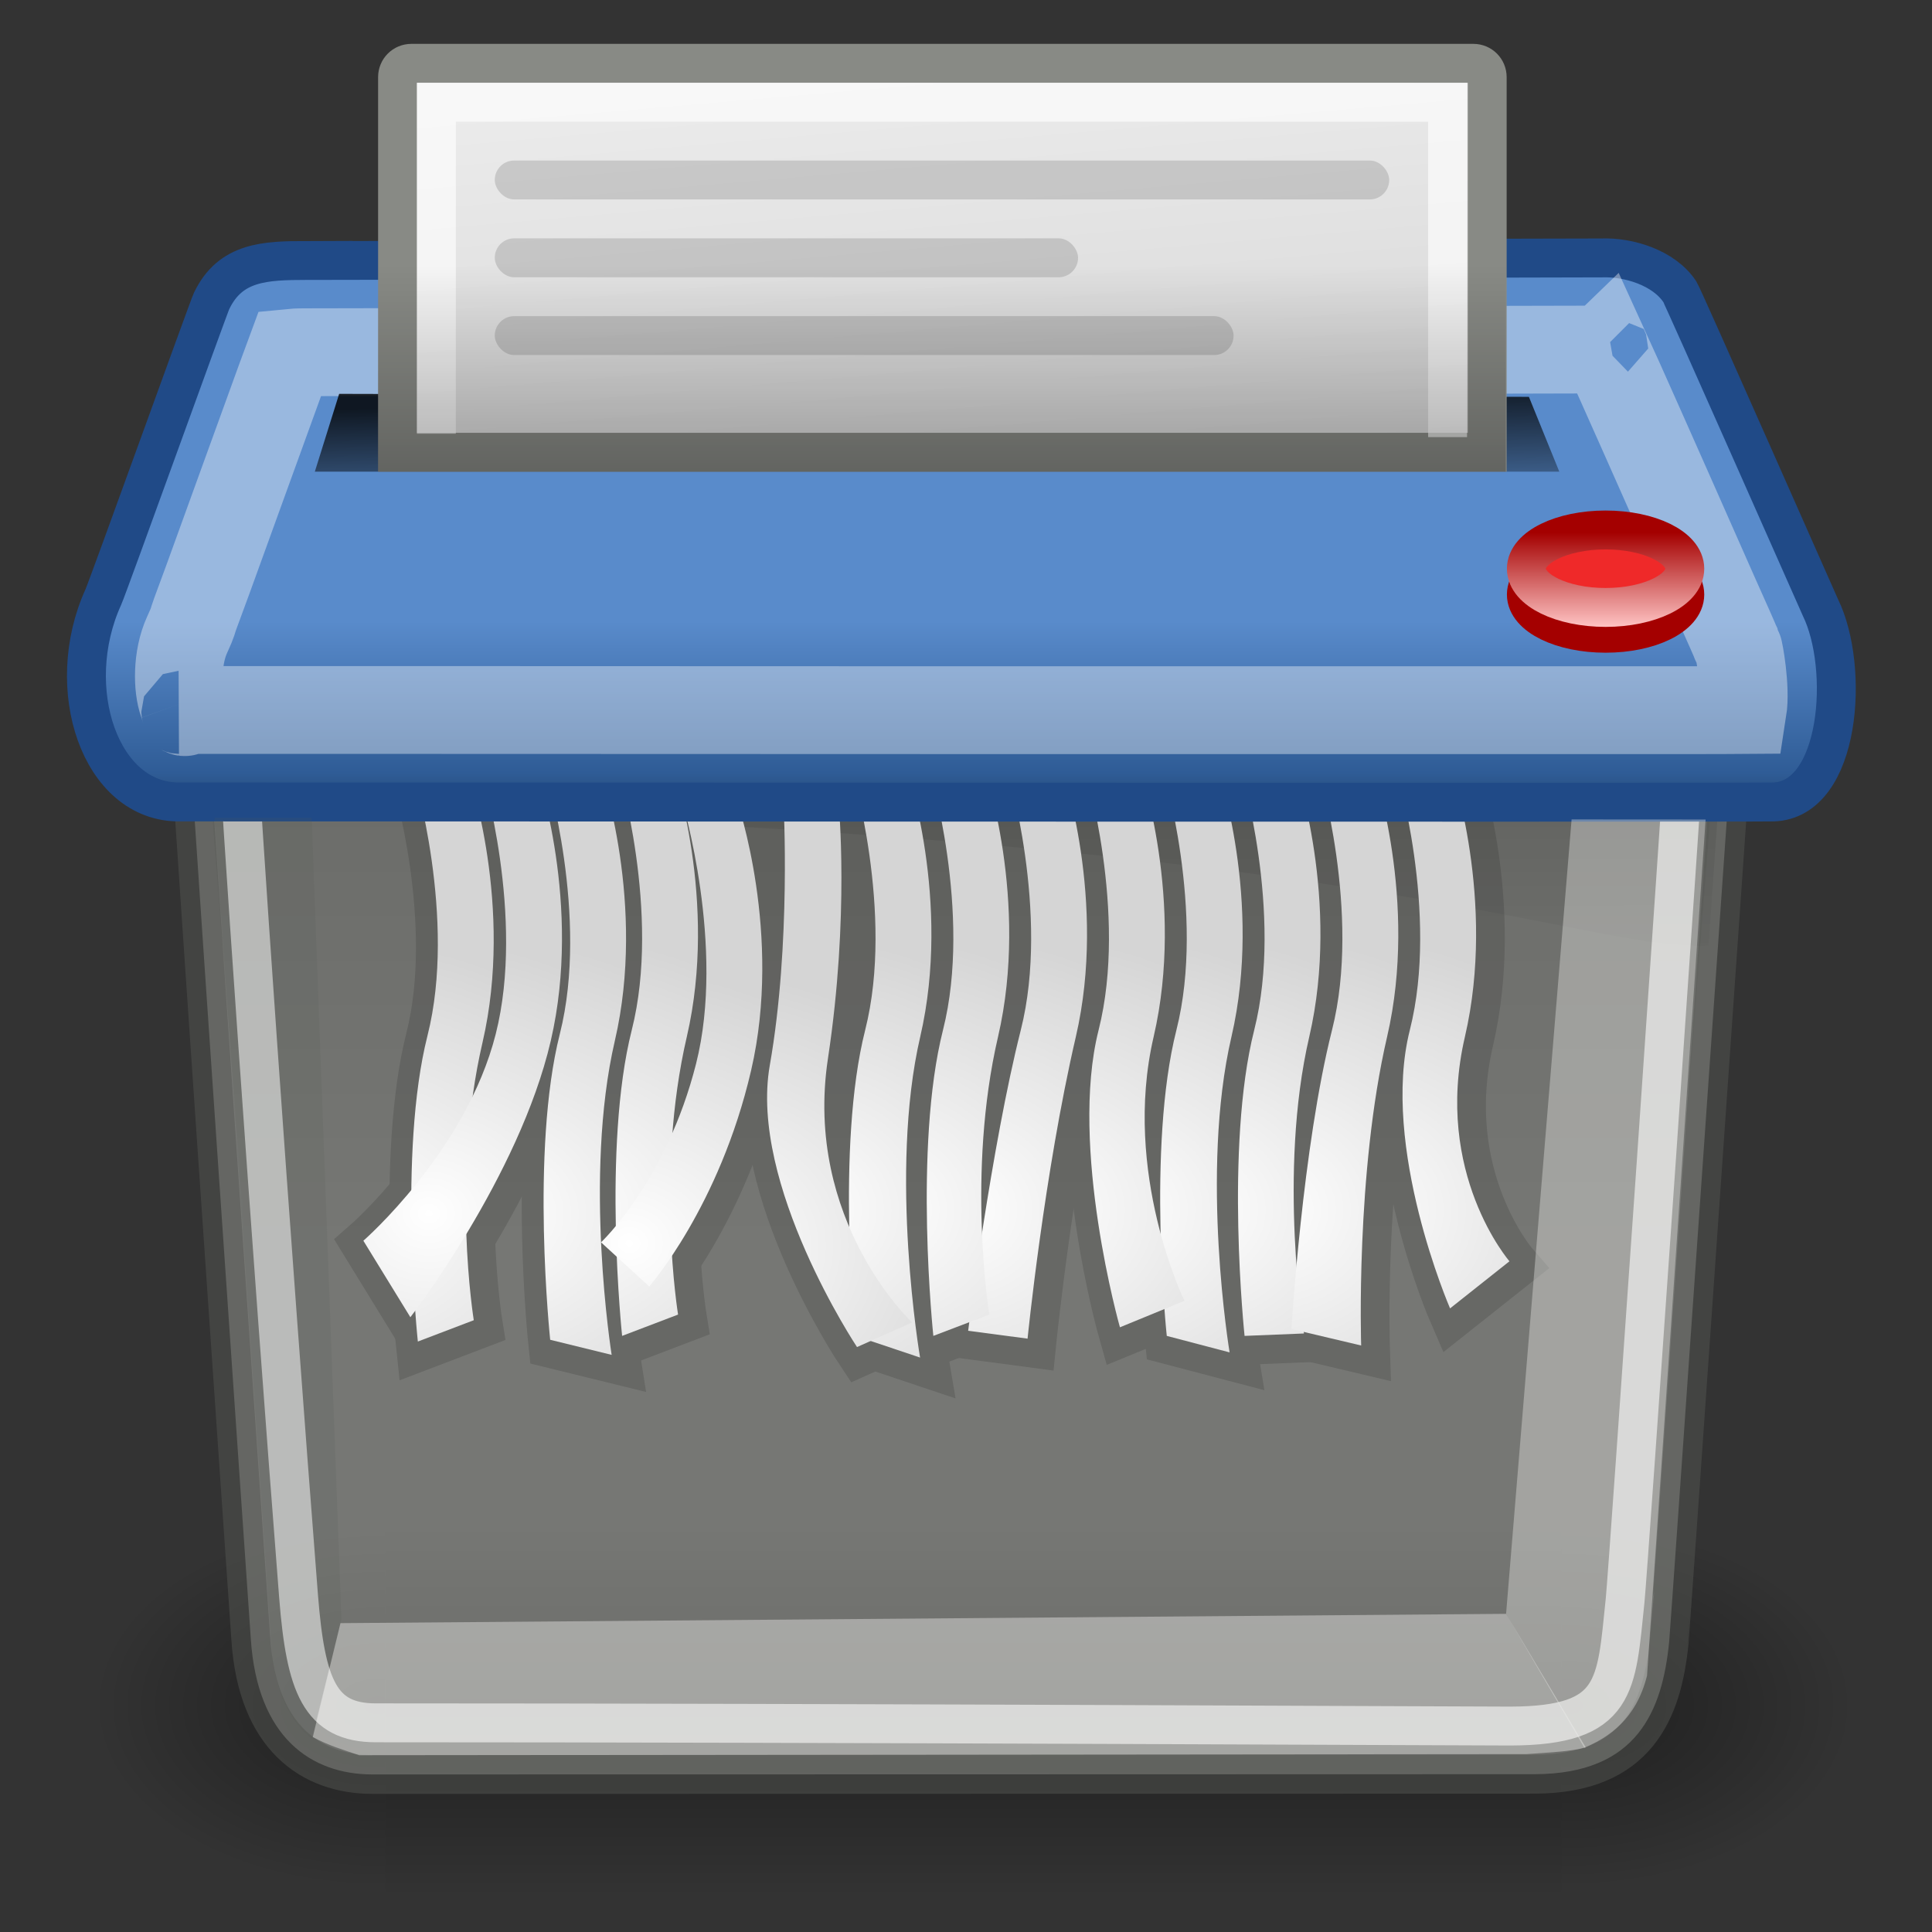 <?xml version="1.0" encoding="UTF-8" standalone="no"?>
<!-- Created with Inkscape (http://www.inkscape.org/) -->

<svg
   xmlns:dc="http://purl.org/dc/elements/1.1/"
   xmlns:cc="http://creativecommons.org/ns#"
   xmlns:rdf="http://www.w3.org/1999/02/22-rdf-syntax-ns#"
   xmlns:svg="http://www.w3.org/2000/svg"
   xmlns="http://www.w3.org/2000/svg"
   xmlns:xlink="http://www.w3.org/1999/xlink"
   xmlns:sodipodi="http://sodipodi.sourceforge.net/DTD/sodipodi-0.dtd"
   xmlns:inkscape="http://www.inkscape.org/namespaces/inkscape"
   width="22"
   height="22"
   id="svg57"
   sodipodi:version="0.32"
   inkscape:version="0.92.2 (5c3e80d, 2017-08-06)"
   sodipodi:docname="edit-delete.svg"
   inkscape:output_extension="org.inkscape.output.svg.inkscape"
   version="1.1">
  <rect width="100%" height="100%" fill="#333333" stroke="none"/>
  <defs
     id="defs3">
    <inkscape:perspective
       sodipodi:type="inkscape:persp3d"
       inkscape:vp_x="0 : 24 : 1"
       inkscape:vp_y="0 : 1000 : 0"
       inkscape:vp_z="48 : 24 : 1"
       inkscape:persp3d-origin="24 : 16 : 1"
       id="perspective141" />
    <linearGradient
       id="linearGradient3241">
      <stop
         style="stop-color:white;stop-opacity:1;"
         offset="0"
         id="stop3243" />
      <stop
         style="stop-color:white;stop-opacity:0;"
         offset="1"
         id="stop3245" />
    </linearGradient>
    <linearGradient
       id="linearGradient3229">
      <stop
         style="stop-color:#598bcb;stop-opacity:1;"
         offset="0"
         id="stop3231" />
      <stop
         id="stop3249"
         offset="0.757"
         style="stop-color:#2f5c96;stop-opacity:1;" />
      <stop
         style="stop-color:#203e65;stop-opacity:1;"
         offset="1"
         id="stop3233" />
    </linearGradient>
    <linearGradient
       inkscape:collect="always"
       id="linearGradient3175">
      <stop
         style="stop-color:black;stop-opacity:1;"
         offset="0"
         id="stop3177" />
      <stop
         style="stop-color:black;stop-opacity:0;"
         offset="1"
         id="stop3179" />
    </linearGradient>
    <linearGradient
       inkscape:collect="always"
       id="linearGradient3159">
      <stop
         style="stop-color:black;stop-opacity:1;"
         offset="0"
         id="stop3161" />
      <stop
         style="stop-color:black;stop-opacity:0;"
         offset="1"
         id="stop3163" />
    </linearGradient>
    <linearGradient
       id="linearGradient3141">
      <stop
         style="stop-color:#a40000;stop-opacity:1;"
         offset="0"
         id="stop3143" />
      <stop
         style="stop-color:#ffc4c4;stop-opacity:1;"
         offset="1"
         id="stop3145" />
    </linearGradient>
    <linearGradient
       id="linearGradient3008">
      <stop
         style="stop-color:white;stop-opacity:1;"
         offset="0"
         id="stop3010" />
      <stop
         style="stop-color:#d3d3d3;stop-opacity:1;"
         offset="1"
         id="stop3012" />
    </linearGradient>
    <linearGradient
       id="linearGradient2978">
      <stop
         style="stop-color:white;stop-opacity:1;"
         offset="0"
         id="stop2980" />
      <stop
         style="stop-color:#d5d5d5;stop-opacity:1;"
         offset="1"
         id="stop2982" />
    </linearGradient>
    <linearGradient
       inkscape:collect="always"
       id="linearGradient2964">
      <stop
         style="stop-color:black;stop-opacity:1;"
         offset="0"
         id="stop2966" />
      <stop
         style="stop-color:black;stop-opacity:0;"
         offset="1"
         id="stop2968" />
    </linearGradient>
    <radialGradient
       inkscape:collect="always"
       xlink:href="#linearGradient5060"
       id="radialGradient6719"
       gradientUnits="userSpaceOnUse"
       gradientTransform="matrix(-2.774,0,0,1.97,112.762,-872.885)"
       cx="605.714"
       cy="486.648"
       fx="605.714"
       fy="486.648"
       r="117.143" />
    <linearGradient
       inkscape:collect="always"
       id="linearGradient5060">
      <stop
         style="stop-color:black;stop-opacity:1;"
         offset="0"
         id="stop5062" />
      <stop
         style="stop-color:black;stop-opacity:0;"
         offset="1"
         id="stop5064" />
    </linearGradient>
    <radialGradient
       inkscape:collect="always"
       xlink:href="#linearGradient5060"
       id="radialGradient6717"
       gradientUnits="userSpaceOnUse"
       gradientTransform="matrix(2.774,0,0,1.97,-1891.633,-872.885)"
       cx="605.714"
       cy="486.648"
       fx="605.714"
       fy="486.648"
       r="117.143" />
    <linearGradient
       id="linearGradient5048">
      <stop
         style="stop-color:black;stop-opacity:0;"
         offset="0"
         id="stop5050" />
      <stop
         id="stop5056"
         offset="0.5"
         style="stop-color:black;stop-opacity:1;" />
      <stop
         style="stop-color:black;stop-opacity:0;"
         offset="1"
         id="stop5052" />
    </linearGradient>
    <linearGradient
       inkscape:collect="always"
       xlink:href="#linearGradient5048"
       id="linearGradient6715"
       gradientUnits="userSpaceOnUse"
       gradientTransform="matrix(2.774,0,0,1.97,-1892.179,-872.885)"
       x1="302.857"
       y1="366.648"
       x2="302.857"
       y2="609.505" />
    <linearGradient
       id="linearGradient381">
      <stop
         id="stop382"
         offset="0"
         style="stop-color:#ffffff;stop-opacity:1;" />
      <stop
         id="stop383"
         offset="1"
         style="stop-color:white;stop-opacity:0.845;" />
    </linearGradient>
    <linearGradient
       id="linearGradient368">
      <stop
         style="stop-color:#ffffff;stop-opacity:0.103;"
         offset="0"
         id="stop369" />
      <stop
         style="stop-color:#ffffff;stop-opacity:0;"
         offset="1"
         id="stop372" />
    </linearGradient>
    <linearGradient
       id="linearGradient1065">
      <stop
         style="stop-color:#b5c051;stop-opacity:1;"
         offset="0"
         id="stop1066" />
      <stop
         style="stop-color:#858e3f;stop-opacity:1;"
         offset="1"
         id="stop1067" />
    </linearGradient>
    <linearGradient
       id="linearGradient172">
      <stop
         id="stop173"
         offset="0"
         style="stop-color:#616c08;stop-opacity:1;" />
      <stop
         id="stop174"
         offset="1"
         style="stop-color:#495106;stop-opacity:1;" />
    </linearGradient>
    <linearGradient
       id="linearGradient161">
      <stop
         id="stop162"
         offset="0"
         style="stop-color:#575955;stop-opacity:1;" />
      <stop
         id="stop163"
         offset="1"
         style="stop-color:#7c7e79;stop-opacity:1;" />
    </linearGradient>
    <linearGradient
       id="linearGradient157">
      <stop
         id="stop158"
         offset="0"
         style="stop-color:#babdb6;stop-opacity:1;" />
      <stop
         id="stop159"
         offset="1"
         style="stop-color:#f1f5ec;stop-opacity:1;" />
    </linearGradient>
    <linearGradient
       id="linearGradient149"
       inkscape:collect="always">
      <stop
         id="stop150"
         offset="0"
         style="stop-color:#000000;stop-opacity:1;" />
      <stop
         id="stop151"
         offset="1"
         style="stop-color:#000000;stop-opacity:0;" />
    </linearGradient>
    <linearGradient
       id="linearGradient1869">
      <stop
         style="stop-color:#c9c9c9;stop-opacity:1;"
         offset="0"
         id="stop1870" />
      <stop
         style="stop-color:#787a7b;stop-opacity:1;"
         offset="1"
         id="stop1871" />
    </linearGradient>
    <linearGradient
       gradientUnits="userSpaceOnUse"
       y2="69.461"
       x2="7.529"
       y1="27.377"
       x1="7.374"
       gradientTransform="matrix(3.495,0,0,0.344,-2.972,-0.034)"
       id="linearGradient152"
       xlink:href="#linearGradient149"
       inkscape:collect="always" />
    <linearGradient
       inkscape:collect="always"
       xlink:href="#linearGradient149"
       id="linearGradient2058"
       gradientUnits="userSpaceOnUse"
       gradientTransform="matrix(1.559,0,0,0.154,-1.025,26.741)"
       x1="7.374"
       y1="27.377"
       x2="7.529"
       y2="69.461" />
    <linearGradient
       inkscape:collect="always"
       xlink:href="#linearGradient2964"
       id="linearGradient2970"
       x1="27.5"
       y1="14"
       x2="27.625"
       y2="18.75"
       gradientUnits="userSpaceOnUse"
       gradientTransform="matrix(0.443,0,0,0.354,0.32,25.526)" />
    <radialGradient
       inkscape:collect="always"
       xlink:href="#linearGradient2978"
       id="radialGradient2984"
       cx="9.58"
       cy="33.588"
       fx="9.58"
       fy="33.588"
       r="2.553"
       gradientTransform="matrix(3.147,0.069,-0.06,2.745,-17.829,-61.797)"
       gradientUnits="userSpaceOnUse" />
    <radialGradient
       inkscape:collect="always"
       xlink:href="#linearGradient2978"
       id="radialGradient2988"
       gradientUnits="userSpaceOnUse"
       gradientTransform="matrix(3.147,0.069,-0.06,2.745,-16.182,-61.797)"
       cx="9.58"
       cy="33.588"
       fx="9.58"
       fy="33.588"
       r="2.553" />
    <radialGradient
       inkscape:collect="always"
       xlink:href="#linearGradient2978"
       id="radialGradient2992"
       gradientUnits="userSpaceOnUse"
       gradientTransform="matrix(3.147,0.069,-0.06,2.745,-14.333,-61.897)"
       cx="9.58"
       cy="33.588"
       fx="9.58"
       fy="33.588"
       r="2.553" />
    <radialGradient
       inkscape:collect="always"
       xlink:href="#linearGradient2978"
       id="radialGradient2996"
       gradientUnits="userSpaceOnUse"
       gradientTransform="matrix(3.147,0.069,-0.06,2.745,-12.68,-61.032)"
       cx="9.58"
       cy="33.588"
       fx="9.58"
       fy="33.588"
       r="2.553" />
    <radialGradient
       inkscape:collect="always"
       xlink:href="#linearGradient2978"
       id="radialGradient3000"
       gradientUnits="userSpaceOnUse"
       gradientTransform="matrix(3.147,0.069,-0.06,2.745,-10.785,-60.991)"
       cx="9.58"
       cy="33.588"
       fx="9.58"
       fy="33.588"
       r="2.553" />
    <radialGradient
       inkscape:collect="always"
       xlink:href="#linearGradient2978"
       id="radialGradient3004"
       gradientUnits="userSpaceOnUse"
       gradientTransform="matrix(3.147,0.069,-0.06,2.745,-19.584,-61.752)"
       cx="9.58"
       cy="33.588"
       fx="9.58"
       fy="33.588"
       r="2.553" />
    <linearGradient
       inkscape:collect="always"
       xlink:href="#linearGradient3008"
       id="linearGradient3097"
       gradientUnits="userSpaceOnUse"
       gradientTransform="matrix(0.436,0,0,0.533,0.75,25.117)"
       x1="26.151"
       y1="-5.74"
       x2="27.5"
       y2="13.352" />
    <radialGradient
       inkscape:collect="always"
       xlink:href="#linearGradient2978"
       id="radialGradient3107"
       gradientUnits="userSpaceOnUse"
       gradientTransform="matrix(3.147,0.069,-0.06,2.745,-8.333,-61.897)"
       cx="9.58"
       cy="33.588"
       fx="9.58"
       fy="33.588"
       r="2.553" />
    <radialGradient
       inkscape:collect="always"
       xlink:href="#linearGradient2978"
       id="radialGradient3111"
       gradientUnits="userSpaceOnUse"
       gradientTransform="matrix(3.147,0.069,-0.06,2.745,-6.333,-61.897)"
       cx="9.58"
       cy="33.588"
       fx="9.58"
       fy="33.588"
       r="2.553" />
    <radialGradient
       inkscape:collect="always"
       xlink:href="#linearGradient2978"
       id="radialGradient3115"
       gradientUnits="userSpaceOnUse"
       gradientTransform="matrix(3.147,0.069,-0.06,2.745,-4.333,-61.897)"
       cx="9.58"
       cy="33.588"
       fx="9.58"
       fy="33.588"
       r="2.553" />
    <radialGradient
       inkscape:collect="always"
       xlink:href="#linearGradient2978"
       id="radialGradient3119"
       gradientUnits="userSpaceOnUse"
       gradientTransform="matrix(3.147,0.069,-0.06,2.745,-2.333,-61.897)"
       cx="9.58"
       cy="33.588"
       fx="9.58"
       fy="33.588"
       r="2.553" />
    <radialGradient
       inkscape:collect="always"
       xlink:href="#linearGradient2978"
       id="radialGradient3123"
       gradientUnits="userSpaceOnUse"
       gradientTransform="matrix(3.147,0.069,-0.06,2.745,-0.333,-61.897)"
       cx="9.58"
       cy="33.588"
       fx="9.58"
       fy="33.588"
       r="2.553" />
    <radialGradient
       inkscape:collect="always"
       xlink:href="#linearGradient2978"
       id="radialGradient3127"
       gradientUnits="userSpaceOnUse"
       gradientTransform="matrix(3.147,0.069,-0.06,2.745,1.667,-61.897)"
       cx="9.58"
       cy="33.588"
       fx="9.58"
       fy="33.588"
       r="2.553" />
    <radialGradient
       inkscape:collect="always"
       xlink:href="#linearGradient2978"
       id="radialGradient3131"
       gradientUnits="userSpaceOnUse"
       gradientTransform="matrix(3.147,0.069,-0.06,2.745,3.667,-61.897)"
       cx="9.58"
       cy="33.588"
       fx="9.58"
       fy="33.588"
       r="2.553" />
    <radialGradient
       inkscape:collect="always"
       xlink:href="#linearGradient2978"
       id="radialGradient3135"
       gradientUnits="userSpaceOnUse"
       gradientTransform="matrix(3.147,0.069,-0.06,2.745,5.667,-61.897)"
       cx="9.58"
       cy="33.588"
       fx="9.58"
       fy="33.588"
       r="2.553" />
    <linearGradient
       inkscape:collect="always"
       xlink:href="#linearGradient3141"
       id="linearGradient3147"
       x1="40.5"
       y1="13.823"
       x2="40.5"
       y2="16.878"
       gradientUnits="userSpaceOnUse"
       gradientTransform="matrix(0.361,0,0,0.353,3.678,27.186)" />
    <linearGradient
       inkscape:collect="always"
       xlink:href="#linearGradient3159"
       id="linearGradient3165"
       x1="23.5"
       y1="12"
       x2="23.5"
       y2="6.688"
       gradientUnits="userSpaceOnUse"
       gradientTransform="matrix(0.443,0,0,0.443,0.32,26.057)" />
    <linearGradient
       inkscape:collect="always"
       xlink:href="#linearGradient3175"
       id="linearGradient3181"
       x1="25"
       y1="21"
       x2="25"
       y2="32.25"
       gradientUnits="userSpaceOnUse"
       gradientTransform="matrix(0.443,0,0,0.443,0.32,26.057)" />
    <linearGradient
       inkscape:collect="always"
       xlink:href="#linearGradient3229"
       id="linearGradient3239"
       gradientUnits="userSpaceOnUse"
       x1="24"
       y1="15.837"
       x2="24"
       y2="21"
       gradientTransform="matrix(0.443,0,0,0.443,0.32,26.057)" />
    <linearGradient
       inkscape:collect="always"
       xlink:href="#linearGradient3241"
       id="linearGradient3247"
       x1="21.678"
       y1="19.97"
       x2="22.334"
       y2="11.644"
       gradientUnits="userSpaceOnUse" />
  </defs>
  <sodipodi:namedview
     showborder="true"
     id="base"
     pagecolor="#ffffff"
     bordercolor="#666"
     borderopacity="0.133"
     inkscape:pageopacity="0.0"
     inkscape:pageshadow="2"
     inkscape:zoom="0.5"
     inkscape:cx="33.185989"
     inkscape:cy="33.174932"
     inkscape:current-layer="layer1"
     showgrid="false"
     inkscape:grid-bbox="true"
     inkscape:document-units="px"
     inkscape:window-width="1920"
     inkscape:window-height="1017"
     inkscape:window-x="-8"
     inkscape:window-y="-8"
     inkscape:showpageshadow="false"
     inkscape:object-nodes="true"
     inkscape:object-points="false"
     inkscape:object-bbox="false"
     inkscape:guide-bbox="false"
     inkscape:grid-points="true"
     inkscape:object-paths="false"
     inkscape:window-maximized="1">
    <inkscape:grid
       id="GridFromPre046Settings"
       type="xygrid"
       originx="0"
       originy="0"
       spacingx="1"
       spacingy="1"
       color="#0000ff"
       empcolor="#0000ff"
       opacity="0.2"
       empopacity="0.4"
       empspacing="4" />
  </sodipodi:namedview>
  <g
     id="layer1"
     inkscape:label="Layer 1"
     inkscape:groupmode="layer"
     transform="translate(0,-26)">
    <g
       style="display:inline"
       transform="matrix(0.01,0,0,0.009,19.979,44.647)"
       id="g6707">
      <rect
         style="color:#000000;display:inline;overflow:visible;visibility:visible;opacity:0.402;fill:url(#linearGradient6715);fill-opacity:1;fill-rule:nonzero;stroke:none;stroke-width:1;stroke-linecap:round;stroke-linejoin:miter;stroke-miterlimit:4;stroke-dasharray:none;stroke-dashoffset:0;stroke-opacity:1;marker:none;marker-start:none;marker-mid:none;marker-end:none"
         id="rect6709"
         width="1339.633"
         height="478.357"
         x="-1559.252"
         y="-150.697" />
      <path
         style="color:#000000;display:inline;overflow:visible;visibility:visible;opacity:0.402;fill:url(#radialGradient6717);fill-opacity:1;fill-rule:nonzero;stroke:none;stroke-width:1;stroke-linecap:round;stroke-linejoin:miter;stroke-miterlimit:4;stroke-dasharray:none;stroke-dashoffset:0;stroke-opacity:1;marker:none;marker-start:none;marker-mid:none;marker-end:none"
         d="m -219.619,-150.68 c 0,0 0,478.331 0,478.331 142.874,0.9 345.4,-107.17 345.4,-239.196 0,-132.027 -159.437,-239.135 -345.4,-239.135 z"
         id="path6711"
         sodipodi:nodetypes="cccc"
         inkscape:connector-curvature="0" />
      <path
         sodipodi:nodetypes="cccc"
         id="path6713"
         d="m -1559.252,-150.68 c 0,0 0,478.331 0,478.331 -142.874,0.9 -345.4,-107.17 -345.4,-239.196 0,-132.027 159.437,-239.135 345.4,-239.135 z"
         style="color:#000000;display:inline;overflow:visible;visibility:visible;opacity:0.402;fill:url(#radialGradient6719);fill-opacity:1;fill-rule:nonzero;stroke:none;stroke-width:1;stroke-linecap:round;stroke-linejoin:miter;stroke-miterlimit:4;stroke-dasharray:none;stroke-dashoffset:0;stroke-opacity:1;marker:none;marker-start:none;marker-mid:none;marker-end:none"
         inkscape:connector-curvature="0" />
    </g>
    <path
       style="color:#000000;display:inline;overflow:visible;visibility:visible;opacity:0.387;fill:url(#linearGradient3181);fill-opacity:1;fill-rule:nonzero;stroke:none;stroke-width:0.177;stroke-linecap:butt;stroke-linejoin:miter;stroke-miterlimit:4;stroke-dasharray:none;stroke-dashoffset:0;stroke-opacity:1;marker:none;marker-start:none;marker-mid:none;marker-end:none"
       d="M 2.423,35.356 H 19.471 L 19.084,40.338 H 2.811 Z"
       id="path3173"
       inkscape:connector-curvature="0" />
    <path
       style="opacity:0.5;fill:#babdb6;fill-opacity:1;fill-rule:evenodd;stroke:#555753;stroke-width:0.443;stroke-linecap:butt;stroke-linejoin:miter;stroke-miterlimit:4;stroke-dasharray:none;stroke-opacity:1"
       d="m 2.091,33.364 c -0.019,-0.016 0.765,11.294 0.765,11.298 0.074,1.129 0.691,1.542 1.382,1.544 0.025,5.8e-5 12.967,-0.002 13.243,-0.003 1.164,-0.005 1.449,-0.724 1.526,-1.509 0.006,-0.015 0.79,-11.314 0.796,-11.33 -5.904,0 -11.808,0 -17.712,0 z"
       id="path1751"
       sodipodi:nodetypes="ccccccc"
       inkscape:r_cx="true"
       inkscape:r_cy="true"
       inkscape:connector-curvature="0" />
    <path
       style="color:#000000;display:block;visibility:visible;opacity:0.237;fill:url(#linearGradient2058);fill-opacity:1;fill-rule:nonzero;stroke:none;stroke-width:0;stroke-linecap:butt;stroke-linejoin:miter;stroke-miterlimit:4;stroke-dashoffset:0;stroke-opacity:1;marker:none;marker-start:none;marker-mid:none;marker-end:none"
       d="M 19.563,35.229 3.512,35.219 C 15.605,35.501 17.981,36.834 19.456,36.766 Z"
       id="path1893"
       sodipodi:nodetypes="cccc"
       inkscape:r_cx="true"
       inkscape:r_cy="true"
       inkscape:connector-curvature="0" />
    <g
       id="g3199"
       style="opacity:0.129;fill:#000000;fill-opacity:1;stroke:#000000;stroke-width:1.3;stroke-miterlimit:4;stroke-dasharray:none;stroke-opacity:1"
       transform="matrix(0.443,0,0,0.443,0.359,26.096)">
      <path
         sodipodi:nodetypes="csccscc"
         id="path3201"
         d="m 29.163,19.614 c 0,0 1.116,3.721 0.354,6.734 -0.762,3.013 -0.248,7.862 -0.248,7.862 l 1.615,0.424 c 0,0 -0.767,-4.606 0.047,-8.11 0.814,-3.504 -0.354,-6.91 -0.354,-6.91 z"
         style="color:#000000;display:inline;overflow:visible;visibility:visible;opacity:1;fill:#000000;fill-opacity:1;fill-rule:evenodd;stroke:#000000;stroke-width:1.3;stroke-linecap:butt;stroke-linejoin:miter;stroke-miterlimit:4;stroke-dasharray:none;stroke-dashoffset:0;stroke-opacity:1;marker:none;marker-start:none;marker-mid:none;marker-end:none"
         inkscape:connector-curvature="0" />
      <path
         sodipodi:nodetypes="csccscc"
         id="path3203"
         d="m 9.912,19.759 c 0,0 1.116,3.721 0.354,6.734 -0.762,3.013 -0.248,7.862 -0.248,7.862 l 1.438,-0.548 c 0,0 -0.59,-3.633 0.224,-7.137 0.814,-3.504 -0.354,-6.91 -0.354,-6.91 z"
         style="color:#000000;display:inline;overflow:visible;visibility:visible;opacity:1;fill:#000000;fill-opacity:1;fill-rule:evenodd;stroke:#000000;stroke-width:1.3;stroke-linecap:butt;stroke-linejoin:miter;stroke-miterlimit:4;stroke-dasharray:none;stroke-dashoffset:0;stroke-opacity:1;marker:none;marker-start:none;marker-mid:none;marker-end:none"
         inkscape:connector-curvature="0" />
      <path
         style="color:#000000;display:inline;overflow:visible;visibility:visible;opacity:1;fill:#000000;fill-opacity:1;fill-rule:evenodd;stroke:#000000;stroke-width:1.3;stroke-linecap:butt;stroke-linejoin:miter;stroke-miterlimit:4;stroke-dasharray:none;stroke-dashoffset:0;stroke-opacity:1;marker:none;marker-start:none;marker-mid:none;marker-end:none"
         d="m 11.667,19.714 c 0,0 1.116,3.721 0.354,6.734 -0.762,3.013 -3.403,5.316 -3.403,5.316 l 1.208,1.966 c 0,0 2.795,-3.602 3.609,-7.105 0.814,-3.504 -0.354,-6.91 -0.354,-6.91 z"
         id="path3205"
         sodipodi:nodetypes="csccscc"
         inkscape:connector-curvature="0" />
      <path
         sodipodi:nodetypes="csccscc"
         id="path3207"
         d="m 21.163,19.614 c 0,0 1.116,3.721 0.354,6.734 -0.762,3.013 -0.248,7.862 -0.248,7.862 l 1.659,0.557 c 0,0 -0.811,-4.738 0.003,-8.242 0.814,-3.504 -0.354,-6.91 -0.354,-6.91 z"
         style="color:#000000;display:inline;overflow:visible;visibility:visible;opacity:1;fill:#000000;fill-opacity:1;fill-rule:evenodd;stroke:#000000;stroke-width:1.3;stroke-linecap:butt;stroke-linejoin:miter;stroke-miterlimit:4;stroke-dasharray:none;stroke-dashoffset:0;stroke-opacity:1;marker:none;marker-start:none;marker-mid:none;marker-end:none"
         inkscape:connector-curvature="0" />
      <path
         style="color:#000000;display:inline;overflow:visible;visibility:visible;opacity:1;fill:#000000;fill-opacity:1;fill-rule:evenodd;stroke:#000000;stroke-width:1.3;stroke-linecap:butt;stroke-linejoin:miter;stroke-miterlimit:4;stroke-dasharray:none;stroke-dashoffset:0;stroke-opacity:1;marker:none;marker-start:none;marker-mid:none;marker-end:none"
         d="m 35.163,19.614 c 0,0 1.116,3.721 0.354,6.734 -0.762,3.013 1.034,7.155 1.034,7.155 l 1.527,-1.211 c 0,0 -1.96,-2.263 -1.146,-5.767 0.814,-3.504 -0.354,-6.91 -0.354,-6.91 z"
         id="path3209"
         sodipodi:nodetypes="csccscc"
         inkscape:connector-curvature="0" />
      <path
         style="color:#000000;display:inline;overflow:visible;visibility:visible;opacity:1;fill:#000000;fill-opacity:1;fill-rule:evenodd;stroke:#000000;stroke-width:1.3;stroke-linecap:butt;stroke-linejoin:miter;stroke-miterlimit:4;stroke-dasharray:none;stroke-dashoffset:0;stroke-opacity:1;marker:none;marker-start:none;marker-mid:none;marker-end:none"
         d="m 31.163,19.614 c 0,0 1.116,3.721 0.354,6.734 -0.762,3.013 -0.248,7.862 -0.248,7.862 l 1.527,-0.062 c 0,0 -0.678,-4.12 0.135,-7.623 0.814,-3.504 -0.354,-6.91 -0.354,-6.91 z"
         id="path3211"
         sodipodi:nodetypes="csccscc"
         inkscape:connector-curvature="0" />
      <path
         sodipodi:nodetypes="csccscc"
         id="path3213"
         d="m 33.163,19.614 c 0,0 1.116,3.721 0.354,6.734 -0.762,3.013 -1.043,7.685 -1.043,7.685 l 1.792,0.424 c 0,0 -0.148,-4.429 0.666,-7.933 0.814,-3.504 -0.354,-6.91 -0.354,-6.91 z"
         style="color:#000000;display:inline;overflow:visible;visibility:visible;opacity:1;fill:#000000;fill-opacity:1;fill-rule:evenodd;stroke:#000000;stroke-width:1.3;stroke-linecap:butt;stroke-linejoin:miter;stroke-miterlimit:4;stroke-dasharray:none;stroke-dashoffset:0;stroke-opacity:1;marker:none;marker-start:none;marker-mid:none;marker-end:none"
         inkscape:connector-curvature="0" />
      <path
         style="color:#000000;display:inline;overflow:visible;visibility:visible;opacity:1;fill:#000000;fill-opacity:1;fill-rule:evenodd;stroke:#000000;stroke-width:1.3;stroke-linecap:butt;stroke-linejoin:miter;stroke-miterlimit:4;stroke-dasharray:none;stroke-dashoffset:0;stroke-opacity:1;marker:none;marker-start:none;marker-mid:none;marker-end:none"
         d="m 27.163,19.614 c 0,0 1.116,3.721 0.354,6.734 -0.762,3.013 0.548,7.641 0.548,7.641 l 1.659,-0.681 c 0,0 -1.607,-3.28 -0.793,-6.784 0.814,-3.504 -0.354,-6.91 -0.354,-6.91 z"
         id="path3215"
         sodipodi:nodetypes="csccscc"
         inkscape:connector-curvature="0" />
      <path
         sodipodi:nodetypes="csccscc"
         id="path3217"
         d="m 25.163,19.614 c 0,0 1.116,3.721 0.354,6.734 -0.762,3.013 -1.353,7.73 -1.353,7.73 l 1.527,0.203 c 0,0 0.426,-4.252 1.24,-7.756 0.814,-3.504 -0.354,-6.91 -0.354,-6.91 z"
         style="color:#000000;display:inline;overflow:visible;visibility:visible;opacity:1;fill:#000000;fill-opacity:1;fill-rule:evenodd;stroke:#000000;stroke-width:1.3;stroke-linecap:butt;stroke-linejoin:miter;stroke-miterlimit:4;stroke-dasharray:none;stroke-dashoffset:0;stroke-opacity:1;marker:none;marker-start:none;marker-mid:none;marker-end:none"
         inkscape:connector-curvature="0" />
      <path
         style="color:#000000;display:inline;overflow:visible;visibility:visible;opacity:1;fill:#000000;fill-opacity:1;fill-rule:evenodd;stroke:#000000;stroke-width:1.3;stroke-linecap:butt;stroke-linejoin:miter;stroke-miterlimit:4;stroke-dasharray:none;stroke-dashoffset:0;stroke-opacity:1;marker:none;marker-start:none;marker-mid:none;marker-end:none"
         d="m 23.163,19.614 c 0,0 1.116,3.721 0.354,6.734 -0.762,3.013 -0.248,7.862 -0.248,7.862 l 1.438,-0.548 c 0,0 -0.59,-3.633 0.224,-7.137 0.814,-3.504 -0.354,-6.91 -0.354,-6.91 z"
         id="path3219"
         sodipodi:nodetypes="csccscc"
         inkscape:connector-curvature="0" />
      <path
         sodipodi:nodetypes="csccscc"
         id="path3221"
         d="m 13.314,19.714 c 0,0 1.116,3.721 0.354,6.734 -0.762,3.013 -0.248,7.862 -0.248,7.862 l 1.58,0.388 c 0,0 -0.732,-4.57 0.082,-8.074 0.814,-3.504 -0.354,-6.91 -0.354,-6.91 z"
         style="color:#000000;display:inline;overflow:visible;visibility:visible;opacity:1;fill:#000000;fill-opacity:1;fill-rule:evenodd;stroke:#000000;stroke-width:1.3;stroke-linecap:butt;stroke-linejoin:miter;stroke-miterlimit:4;stroke-dasharray:none;stroke-dashoffset:0;stroke-opacity:1;marker:none;marker-start:none;marker-mid:none;marker-end:none"
         inkscape:connector-curvature="0" />
      <path
         style="color:#000000;display:inline;overflow:visible;visibility:visible;opacity:1;fill:#000000;fill-opacity:1;fill-rule:evenodd;stroke:#000000;stroke-width:1.3;stroke-linecap:butt;stroke-linejoin:miter;stroke-miterlimit:4;stroke-dasharray:none;stroke-dashoffset:0;stroke-opacity:1;marker:none;marker-start:none;marker-mid:none;marker-end:none"
         d="m 19.418,20.52 c 0,0 0.198,3.61 -0.353,6.734 -0.54,3.06 2.242,7.243 2.242,7.243 l 1.415,-0.632 c 0,0 -2.794,-2.616 -2.162,-6.786 0.558,-3.68 0.274,-6.558 0.274,-6.558 z"
         id="path3223"
         sodipodi:nodetypes="csccscc"
         inkscape:connector-curvature="0" />
      <path
         style="color:#000000;display:inline;overflow:visible;visibility:visible;opacity:1;fill:#000000;fill-opacity:1;fill-rule:evenodd;stroke:#000000;stroke-width:1.3;stroke-linecap:butt;stroke-linejoin:miter;stroke-miterlimit:4;stroke-dasharray:none;stroke-dashoffset:0;stroke-opacity:1;marker:none;marker-start:none;marker-mid:none;marker-end:none"
         d="m 15.163,19.614 c 0,0 1.116,3.721 0.354,6.734 -0.762,3.013 -0.248,7.862 -0.248,7.862 l 1.438,-0.548 c 0,0 -0.59,-3.633 0.224,-7.137 0.814,-3.504 -0.354,-6.91 -0.354,-6.91 z"
         id="path3225"
         sodipodi:nodetypes="csccscc"
         inkscape:connector-curvature="0" />
      <path
         sodipodi:nodetypes="csccscc"
         id="path3227"
         d="m 16.816,20.48 c 0,0 1.116,3.721 0.354,6.734 -0.762,3.013 -2.443,4.591 -2.443,4.591 l 1.238,1.135 c 0,0 1.805,-2.046 2.619,-5.55 0.814,-3.504 -0.354,-6.91 -0.354,-6.91 z"
         style="color:#000000;display:inline;overflow:visible;visibility:visible;opacity:1;fill:#000000;fill-opacity:1;fill-rule:evenodd;stroke:#000000;stroke-width:1.3;stroke-linecap:butt;stroke-linejoin:miter;stroke-miterlimit:4;stroke-dasharray:none;stroke-dashoffset:0;stroke-opacity:1;marker:none;marker-start:none;marker-mid:none;marker-end:none"
         inkscape:connector-curvature="0" />
    </g>
    <g
       id="g3183"
       transform="matrix(0.443,0,0,0.443,0.32,26.057)">
      <path
         style="color:#000000;display:inline;overflow:visible;visibility:visible;opacity:1;fill:url(#radialGradient3123);fill-opacity:1;fill-rule:evenodd;stroke:none;stroke-width:0.4;stroke-linecap:butt;stroke-linejoin:miter;stroke-miterlimit:4;stroke-dasharray:none;stroke-dashoffset:0;stroke-opacity:1;marker:none;marker-start:none;marker-mid:none;marker-end:none"
         d="m 29.163,19.614 c 0,0 1.116,3.721 0.354,6.734 -0.762,3.013 -0.248,7.862 -0.248,7.862 l 1.615,0.424 c 0,0 -0.767,-4.606 0.047,-8.11 0.814,-3.504 -0.354,-6.91 -0.354,-6.91 z"
         id="path3121"
         sodipodi:nodetypes="csccscc"
         inkscape:connector-curvature="0" />
      <path
         style="color:#000000;display:inline;overflow:visible;visibility:visible;opacity:1;fill:url(#radialGradient3004);fill-opacity:1;fill-rule:evenodd;stroke:none;stroke-width:0.4;stroke-linecap:butt;stroke-linejoin:miter;stroke-miterlimit:4;stroke-dasharray:none;stroke-dashoffset:0;stroke-opacity:1;marker:none;marker-start:none;marker-mid:none;marker-end:none"
         d="m 9.912,19.759 c 0,0 1.116,3.721 0.354,6.734 -0.762,3.013 -0.248,7.862 -0.248,7.862 l 1.438,-0.548 c 0,0 -0.59,-3.633 0.224,-7.137 0.814,-3.504 -0.354,-6.91 -0.354,-6.91 z"
         id="path3002"
         sodipodi:nodetypes="csccscc"
         inkscape:connector-curvature="0" />
      <path
         sodipodi:nodetypes="csccscc"
         id="path2976"
         d="m 11.667,19.714 c 0,0 1.116,3.721 0.354,6.734 -0.762,3.013 -3.403,5.316 -3.403,5.316 l 1.208,1.966 c 0,0 2.795,-3.602 3.609,-7.105 0.814,-3.504 -0.354,-6.91 -0.354,-6.91 z"
         style="color:#000000;display:inline;overflow:visible;visibility:visible;opacity:1;fill:url(#radialGradient2984);fill-opacity:1;fill-rule:evenodd;stroke:none;stroke-width:0.4;stroke-linecap:butt;stroke-linejoin:miter;stroke-miterlimit:4;stroke-dasharray:none;stroke-dashoffset:0;stroke-opacity:1;marker:none;marker-start:none;marker-mid:none;marker-end:none"
         inkscape:connector-curvature="0" />
      <path
         style="color:#000000;display:inline;overflow:visible;visibility:visible;opacity:1;fill:url(#radialGradient3107);fill-opacity:1;fill-rule:evenodd;stroke:none;stroke-width:0.4;stroke-linecap:butt;stroke-linejoin:miter;stroke-miterlimit:4;stroke-dasharray:none;stroke-dashoffset:0;stroke-opacity:1;marker:none;marker-start:none;marker-mid:none;marker-end:none"
         d="m 21.163,19.614 c 0,0 1.116,3.721 0.354,6.734 -0.762,3.013 -0.248,7.862 -0.248,7.862 l 1.659,0.557 c 0,0 -0.811,-4.738 0.003,-8.242 0.814,-3.504 -0.354,-6.91 -0.354,-6.91 z"
         id="path3105"
         sodipodi:nodetypes="csccscc"
         inkscape:connector-curvature="0" />
      <path
         sodipodi:nodetypes="csccscc"
         id="path3133"
         d="m 35.163,19.614 c 0,0 1.116,3.721 0.354,6.734 -0.762,3.013 1.034,7.155 1.034,7.155 l 1.527,-1.211 c 0,0 -1.96,-2.263 -1.146,-5.767 0.814,-3.504 -0.354,-6.91 -0.354,-6.91 z"
         style="color:#000000;display:inline;overflow:visible;visibility:visible;opacity:1;fill:url(#radialGradient3135);fill-opacity:1;fill-rule:evenodd;stroke:none;stroke-width:0.4;stroke-linecap:butt;stroke-linejoin:miter;stroke-miterlimit:4;stroke-dasharray:none;stroke-dashoffset:0;stroke-opacity:1;marker:none;marker-start:none;marker-mid:none;marker-end:none"
         inkscape:connector-curvature="0" />
      <path
         sodipodi:nodetypes="csccscc"
         id="path3125"
         d="m 31.163,19.614 c 0,0 1.116,3.721 0.354,6.734 -0.762,3.013 -0.248,7.862 -0.248,7.862 l 1.527,-0.062 c 0,0 -0.678,-4.12 0.135,-7.623 0.814,-3.504 -0.354,-6.91 -0.354,-6.91 z"
         style="color:#000000;display:inline;overflow:visible;visibility:visible;opacity:1;fill:url(#radialGradient3127);fill-opacity:1;fill-rule:evenodd;stroke:none;stroke-width:0.4;stroke-linecap:butt;stroke-linejoin:miter;stroke-miterlimit:4;stroke-dasharray:none;stroke-dashoffset:0;stroke-opacity:1;marker:none;marker-start:none;marker-mid:none;marker-end:none"
         inkscape:connector-curvature="0" />
      <path
         style="color:#000000;display:inline;overflow:visible;visibility:visible;opacity:1;fill:url(#radialGradient3131);fill-opacity:1;fill-rule:evenodd;stroke:none;stroke-width:0.4;stroke-linecap:butt;stroke-linejoin:miter;stroke-miterlimit:4;stroke-dasharray:none;stroke-dashoffset:0;stroke-opacity:1;marker:none;marker-start:none;marker-mid:none;marker-end:none"
         d="m 33.163,19.614 c 0,0 1.116,3.721 0.354,6.734 -0.762,3.013 -1.043,7.685 -1.043,7.685 l 1.792,0.424 c 0,0 -0.148,-4.429 0.666,-7.933 0.814,-3.504 -0.354,-6.91 -0.354,-6.91 z"
         id="path3129"
         sodipodi:nodetypes="csccscc"
         inkscape:connector-curvature="0" />
      <path
         sodipodi:nodetypes="csccscc"
         id="path3117"
         d="m 27.163,19.614 c 0,0 1.116,3.721 0.354,6.734 -0.762,3.013 0.548,7.641 0.548,7.641 l 1.659,-0.681 c 0,0 -1.607,-3.28 -0.793,-6.784 0.814,-3.504 -0.354,-6.91 -0.354,-6.91 z"
         style="color:#000000;display:inline;overflow:visible;visibility:visible;opacity:1;fill:url(#radialGradient3119);fill-opacity:1;fill-rule:evenodd;stroke:none;stroke-width:0.4;stroke-linecap:butt;stroke-linejoin:miter;stroke-miterlimit:4;stroke-dasharray:none;stroke-dashoffset:0;stroke-opacity:1;marker:none;marker-start:none;marker-mid:none;marker-end:none"
         inkscape:connector-curvature="0" />
      <path
         style="color:#000000;display:inline;overflow:visible;visibility:visible;opacity:1;fill:url(#radialGradient3115);fill-opacity:1;fill-rule:evenodd;stroke:none;stroke-width:0.4;stroke-linecap:butt;stroke-linejoin:miter;stroke-miterlimit:4;stroke-dasharray:none;stroke-dashoffset:0;stroke-opacity:1;marker:none;marker-start:none;marker-mid:none;marker-end:none"
         d="m 25.163,19.614 c 0,0 1.116,3.721 0.354,6.734 -0.762,3.013 -1.353,7.73 -1.353,7.73 l 1.527,0.203 c 0,0 0.426,-4.252 1.24,-7.756 0.814,-3.504 -0.354,-6.91 -0.354,-6.91 z"
         id="path3113"
         sodipodi:nodetypes="csccscc"
         inkscape:connector-curvature="0" />
      <path
         sodipodi:nodetypes="csccscc"
         id="path3109"
         d="m 23.163,19.614 c 0,0 1.116,3.721 0.354,6.734 -0.762,3.013 -0.248,7.862 -0.248,7.862 l 1.438,-0.548 c 0,0 -0.59,-3.633 0.224,-7.137 0.814,-3.504 -0.354,-6.91 -0.354,-6.91 z"
         style="color:#000000;display:inline;overflow:visible;visibility:visible;opacity:1;fill:url(#radialGradient3111);fill-opacity:1;fill-rule:evenodd;stroke:none;stroke-width:0.4;stroke-linecap:butt;stroke-linejoin:miter;stroke-miterlimit:4;stroke-dasharray:none;stroke-dashoffset:0;stroke-opacity:1;marker:none;marker-start:none;marker-mid:none;marker-end:none"
         inkscape:connector-curvature="0" />
      <path
         style="color:#000000;display:inline;overflow:visible;visibility:visible;opacity:1;fill:url(#radialGradient2988);fill-opacity:1;fill-rule:evenodd;stroke:none;stroke-width:0.4;stroke-linecap:butt;stroke-linejoin:miter;stroke-miterlimit:4;stroke-dasharray:none;stroke-dashoffset:0;stroke-opacity:1;marker:none;marker-start:none;marker-mid:none;marker-end:none"
         d="m 13.314,19.714 c 0,0 1.116,3.721 0.354,6.734 -0.762,3.013 -0.248,7.862 -0.248,7.862 l 1.58,0.388 c 0,0 -0.732,-4.57 0.082,-8.074 0.814,-3.504 -0.354,-6.91 -0.354,-6.91 z"
         id="path2986"
         sodipodi:nodetypes="csccscc"
         inkscape:connector-curvature="0" />
      <path
         sodipodi:nodetypes="csccscc"
         id="path2998"
         d="m 19.418,20.52 c 0,0 0.198,3.61 -0.353,6.734 -0.54,3.06 2.242,7.243 2.242,7.243 l 1.415,-0.632 c 0,0 -2.794,-2.616 -2.162,-6.786 0.558,-3.68 0.274,-6.558 0.274,-6.558 z"
         style="color:#000000;display:inline;overflow:visible;visibility:visible;opacity:1;fill:url(#radialGradient3000);fill-opacity:1;fill-rule:evenodd;stroke:none;stroke-width:0.4;stroke-linecap:butt;stroke-linejoin:miter;stroke-miterlimit:4;stroke-dasharray:none;stroke-dashoffset:0;stroke-opacity:1;marker:none;marker-start:none;marker-mid:none;marker-end:none"
         inkscape:connector-curvature="0" />
      <path
         sodipodi:nodetypes="csccscc"
         id="path2990"
         d="m 15.163,19.614 c 0,0 1.116,3.721 0.354,6.734 -0.762,3.013 -0.248,7.862 -0.248,7.862 l 1.438,-0.548 c 0,0 -0.59,-3.633 0.224,-7.137 0.814,-3.504 -0.354,-6.91 -0.354,-6.91 z"
         style="color:#000000;display:inline;overflow:visible;visibility:visible;opacity:1;fill:url(#radialGradient2992);fill-opacity:1;fill-rule:evenodd;stroke:none;stroke-width:0.4;stroke-linecap:butt;stroke-linejoin:miter;stroke-miterlimit:4;stroke-dasharray:none;stroke-dashoffset:0;stroke-opacity:1;marker:none;marker-start:none;marker-mid:none;marker-end:none"
         inkscape:connector-curvature="0" />
      <path
         style="color:#000000;display:inline;overflow:visible;visibility:visible;opacity:1;fill:url(#radialGradient2996);fill-opacity:1;fill-rule:evenodd;stroke:none;stroke-width:0.4;stroke-linecap:butt;stroke-linejoin:miter;stroke-miterlimit:4;stroke-dasharray:none;stroke-dashoffset:0;stroke-opacity:1;marker:none;marker-start:none;marker-mid:none;marker-end:none"
         d="m 16.816,20.48 c 0,0 1.116,3.721 0.354,6.734 -0.762,3.013 -2.443,4.591 -2.443,4.591 l 1.238,1.135 c 0,0 1.805,-2.046 2.619,-5.55 0.814,-3.504 -0.354,-6.91 -0.354,-6.91 z"
         id="path2994"
         sodipodi:nodetypes="csccscc"
         inkscape:connector-curvature="0" />
    </g>
    <path
       style="opacity:0.629;fill:none;fill-opacity:1;fill-rule:evenodd;stroke:#ffffff;stroke-width:0.443;stroke-linecap:butt;stroke-linejoin:miter;stroke-miterlimit:4;stroke-dasharray:none;stroke-opacity:1"
       d="m 2.717,34.524 c -0.023,-6e-5 0.371,5.676 0.683,9.656 0.081,1.022 0.244,1.438 0.879,1.438 5.233,0 12.669,0.038 12.922,0.037 1.225,-0.004 1.202,-0.459 1.304,-1.426 0.037,-0.352 0.679,-9.665 0.672,-9.665 -4.384,0 -11.044,-0.025 -16.461,-0.04 z"
       id="path375"
       sodipodi:nodetypes="cssssss"
       inkscape:r_cx="true"
       inkscape:r_cy="true"
       inkscape:connector-curvature="0" />
    <path
       style="fill:url(#linearGradient3239);fill-opacity:1;fill-rule:evenodd;stroke:#204a87;stroke-width:0.443;stroke-linecap:butt;stroke-linejoin:miter;stroke-miterlimit:4;stroke-dasharray:none;stroke-opacity:1"
       d="m 3.492,28.966 c -0.472,0.001 -0.868,0.012 -1.083,0.462 -0.037,0.078 -1.178,3.251 -1.233,3.372 -0.47,1.036 -0.037,2.341 0.87,2.332 0.172,-0.002 17.872,0.008 18.146,0 0.772,-0.022 0.871,-1.533 0.538,-2.213 -0.019,-0.039 -1.561,-3.534 -1.601,-3.596 -0.182,-0.277 -0.589,-0.398 -0.892,-0.386 -0.06,0.002 -14.687,0.03 -14.746,0.03 z"
       id="path1841"
       sodipodi:nodetypes="cssssscss"
       inkscape:r_cx="true"
       inkscape:r_cy="true"
       inkscape:connector-curvature="0" />
    <path
       style="color:#000000;display:inline;overflow:visible;visibility:visible;opacity:0.149;fill:#555753;fill-opacity:1;fill-rule:evenodd;stroke:none;stroke-width:0.221;stroke-linecap:round;stroke-linejoin:round;stroke-miterlimit:4;stroke-dasharray:none;stroke-dashoffset:0;stroke-opacity:1;marker:none;marker-start:none;marker-mid:none;marker-end:none"
       d="m 2.442,35.313 1.107,3.9e-5 0.339,9.127 -0.338,1.361 c -0.269,-0.215 -0.389,-0.542 -0.45,-0.913 z"
       id="path2956"
       sodipodi:nodetypes="cccccc"
       inkscape:connector-curvature="0" />
    <path
       style="color:#000000;display:inline;overflow:visible;visibility:visible;opacity:0.428;fill:#eeeeec;fill-opacity:1;fill-rule:evenodd;stroke:none;stroke-width:0.221;stroke-linecap:round;stroke-linejoin:round;stroke-miterlimit:4;stroke-dasharray:none;stroke-dashoffset:0;stroke-opacity:1;marker:none;marker-start:none;marker-mid:none;marker-end:none"
       d="m 3.877,44.483 -0.315,1.297 c 0.187,0.1 0.326,0.138 0.528,0.207 l 13.296,-0.013 c 0.256,-0.018 0.501,-0.029 0.671,-0.076 L 17.15,44.377 Z"
       id="path2958"
       sodipodi:nodetypes="ccccccc"
       inkscape:connector-curvature="0" />
    <path
       style="color:#000000;display:inline;overflow:visible;visibility:visible;opacity:0.371;fill:#eeeeec;fill-opacity:1;fill-rule:evenodd;stroke:none;stroke-width:0.221;stroke-linecap:round;stroke-linejoin:round;stroke-miterlimit:4;stroke-dasharray:none;stroke-dashoffset:0;stroke-opacity:1;marker:none;marker-start:none;marker-mid:none;marker-end:none"
       d="m 17.15,44.377 0.891,1.525 c 0.274,-0.117 0.589,-0.321 0.714,-0.821 L 19.422,35.332 17.896,35.331 Z"
       id="path2960"
       sodipodi:nodetypes="cccccc"
       inkscape:connector-curvature="0" />
    <path
       sodipodi:type="inkscape:offset"
       inkscape:radius="-1.0454103"
       inkscape:original="M 18.238281 28.935547 C 18.178651 28.937847 3.5511995 28.966668 3.4921875 28.966797 C 3.0198105 28.967897 2.6235421 28.977965 2.4082031 29.427734 C 2.3707731 29.505914 1.2306303 32.677831 1.1757812 32.798828 C 0.70621822 33.834669 1.139928 35.139595 2.046875 35.130859 C 2.219354 35.129259 19.916951 35.138959 20.191406 35.130859 C 20.963447 35.108499 21.062828 33.59769 20.730469 32.917969 C 20.711639 32.879459 19.168247 29.384181 19.128906 29.322266 C 18.946946 29.045755 18.540963 28.924197 18.238281 28.935547 z "
       xlink:href="#path1841"
       style="opacity:0.387;fill:none;fill-opacity:1;fill-rule:evenodd;stroke:url(#linearGradient3247);stroke-width:1;stroke-linecap:butt;stroke-linejoin:miter;stroke-miterlimit:4;stroke-dasharray:none;stroke-opacity:1"
       id="path3237"
       inkscape:href="#path1841"
       d="m 18.271,29.959 c -0.008,-0.008 0.003,0.022 0.006,0.021 -0.063,0.002 -14.761,0.031 -14.783,0.031 -0.135,3.15e-4 -0.139,0.003 -0.191,0.008 -0.032,0.086 -0.067,0.182 -0.113,0.309 -0.113,0.309 -0.26,0.716 -0.408,1.125 -0.148,0.409 -0.296,0.819 -0.412,1.137 -0.058,0.159 -0.109,0.295 -0.146,0.396 -0.038,0.102 -0.013,0.067 -0.094,0.244 -0.117,0.257 -0.112,0.599 -0.049,0.773 0.063,0.175 0.006,0.082 -0.043,0.082 0.109,-0.001 0.327,-9.7e-5 0.828,0 0.501,9.6e-5 1.207,-2.79e-4 2.051,0 1.688,5.57e-4 3.926,0.001 6.166,0.002 2.24,6.06e-4 4.482,2.54e-4 6.182,0 0.85,-1.28e-4 1.566,5.12e-4 2.076,0 0.313,-3.15e-4 0.359,-0.001 0.504,-0.002 0.039,-0.249 -0.039,-0.681 -0.053,-0.709 -0.068,-0.138 -0.024,-0.051 -0.037,-0.08 -0.013,-0.029 -0.029,-0.067 -0.051,-0.117 -0.044,-0.1 -0.108,-0.241 -0.182,-0.408 -0.148,-0.334 -0.343,-0.776 -0.539,-1.219 -0.196,-0.443 -0.393,-0.885 -0.543,-1.221 -0.068,-0.153 -0.124,-0.277 -0.168,-0.373 z" />
    <path
       style="color:#000000;display:inline;overflow:visible;visibility:visible;opacity:0.83;fill:url(#linearGradient2970);fill-opacity:1;fill-rule:evenodd;stroke:none;stroke-width:0.221;stroke-linecap:round;stroke-linejoin:round;stroke-miterlimit:4;stroke-dasharray:none;stroke-dashoffset:0;stroke-opacity:1;marker:none;marker-start:none;marker-mid:none;marker-end:none"
       d="m 3.862,30.485 -0.277,0.886 H 17.756 l -0.346,-0.852 z"
       id="path2962"
       sodipodi:nodetypes="ccccc"
       inkscape:connector-curvature="0" />
    <path
       style="color:#000000;display:inline;overflow:visible;visibility:visible;fill:url(#linearGradient3097);fill-opacity:1;fill-rule:evenodd;stroke:#888a85;stroke-width:0.443;stroke-linecap:butt;stroke-linejoin:miter;stroke-miterlimit:4;stroke-dashoffset:0;stroke-opacity:1;marker:none;marker-start:none;marker-mid:none;marker-end:none"
       d="M 4.683,26.721 H 16.778 c 0.087,0 0.157,0.07 0.157,0.157 v 4.272 c 0,0 -12.408,0 -12.408,0 v -4.272 c 0,-0.087 0.07,-0.157 0.157,-0.157 z"
       id="rect3006"
       sodipodi:nodetypes="ccccccc"
       inkscape:connector-curvature="0" />
    <path
       style="color:#000000;display:inline;overflow:visible;visibility:visible;opacity:0.629;fill:none;fill-opacity:1;fill-rule:evenodd;stroke:#ffffff;stroke-width:0.443;stroke-linecap:square;stroke-linejoin:miter;stroke-miterlimit:4;stroke-dasharray:none;stroke-dashoffset:0;stroke-opacity:1;marker:none;marker-start:none;marker-mid:none;marker-end:none"
       d="M 4.969,30.717 V 27.164 H 16.484 v 3.592"
       id="path3103"
       inkscape:connector-curvature="0" />
    <ellipse
       id="path3139"
       style="color:#000000;display:inline;overflow:visible;visibility:visible;opacity:1;fill:#cc0000;fill-opacity:1;fill-rule:evenodd;stroke:#a40000;stroke-width:0.443;stroke-linecap:square;stroke-linejoin:miter;stroke-miterlimit:4;stroke-dasharray:none;stroke-dashoffset:0;stroke-opacity:1;marker:none;marker-start:none;marker-mid:none;marker-end:none"
       cx="18.283"
       cy="32.77"
       rx="0.902"
       ry="0.441" />
    <ellipse
       style="color:#000000;display:inline;overflow:visible;visibility:visible;opacity:1;fill:#ef2929;fill-opacity:1;fill-rule:evenodd;stroke:url(#linearGradient3147);stroke-width:0.443;stroke-linecap:square;stroke-linejoin:miter;stroke-miterlimit:4;stroke-dasharray:none;stroke-dashoffset:0;stroke-opacity:1;marker:none;marker-start:none;marker-mid:none;marker-end:none"
       id="path3137"
       cx="18.283"
       cy="32.476"
       rx="0.902"
       ry="0.441" />
    <rect
       style="color:#000000;display:inline;overflow:visible;visibility:visible;opacity:0.273;fill:url(#linearGradient3165);fill-opacity:1;fill-rule:nonzero;stroke:none;stroke-width:0.177;stroke-linecap:butt;stroke-linejoin:miter;stroke-miterlimit:4;stroke-dasharray:none;stroke-dashoffset:0;stroke-opacity:1;marker:none;marker-start:none;marker-mid:none;marker-end:none"
       id="rect3157"
       width="12.842"
       height="2.352"
       x="4.305"
       y="29.018" />
    <rect
       style="color:#000000;display:inline;overflow:visible;visibility:visible;opacity:0.139;fill:#000000;fill-opacity:1;fill-rule:nonzero;stroke:none;stroke-width:0.177;stroke-linecap:butt;stroke-linejoin:miter;stroke-miterlimit:4;stroke-dasharray:none;stroke-dashoffset:0;stroke-opacity:1;marker:none;marker-start:none;marker-mid:none;marker-end:none"
       id="rect3167"
       width="10.185"
       height="0.443"
       x="5.634"
       y="27.828"
       rx="0.221"
       ry="0.221" />
    <rect
       y="28.714"
       x="5.634"
       height="0.443"
       width="6.642"
       id="rect3169"
       style="color:#000000;display:inline;overflow:visible;visibility:visible;opacity:0.139;fill:#000000;fill-opacity:1;fill-rule:nonzero;stroke:none;stroke-width:0.177;stroke-linecap:butt;stroke-linejoin:miter;stroke-miterlimit:4;stroke-dasharray:none;stroke-dashoffset:0;stroke-opacity:1;marker:none;marker-start:none;marker-mid:none;marker-end:none"
       rx="0.221"
       ry="0.221" />
    <rect
       style="color:#000000;display:inline;overflow:visible;visibility:visible;opacity:0.139;fill:#000000;fill-opacity:1;fill-rule:nonzero;stroke:none;stroke-width:0.177;stroke-linecap:butt;stroke-linejoin:miter;stroke-miterlimit:4;stroke-dasharray:none;stroke-dashoffset:0;stroke-opacity:1;marker:none;marker-start:none;marker-mid:none;marker-end:none"
       id="rect3171"
       width="8.413"
       height="0.443"
       x="5.634"
       y="29.6"
       rx="0.221"
       ry="0.221" />
  </g>
</svg>
